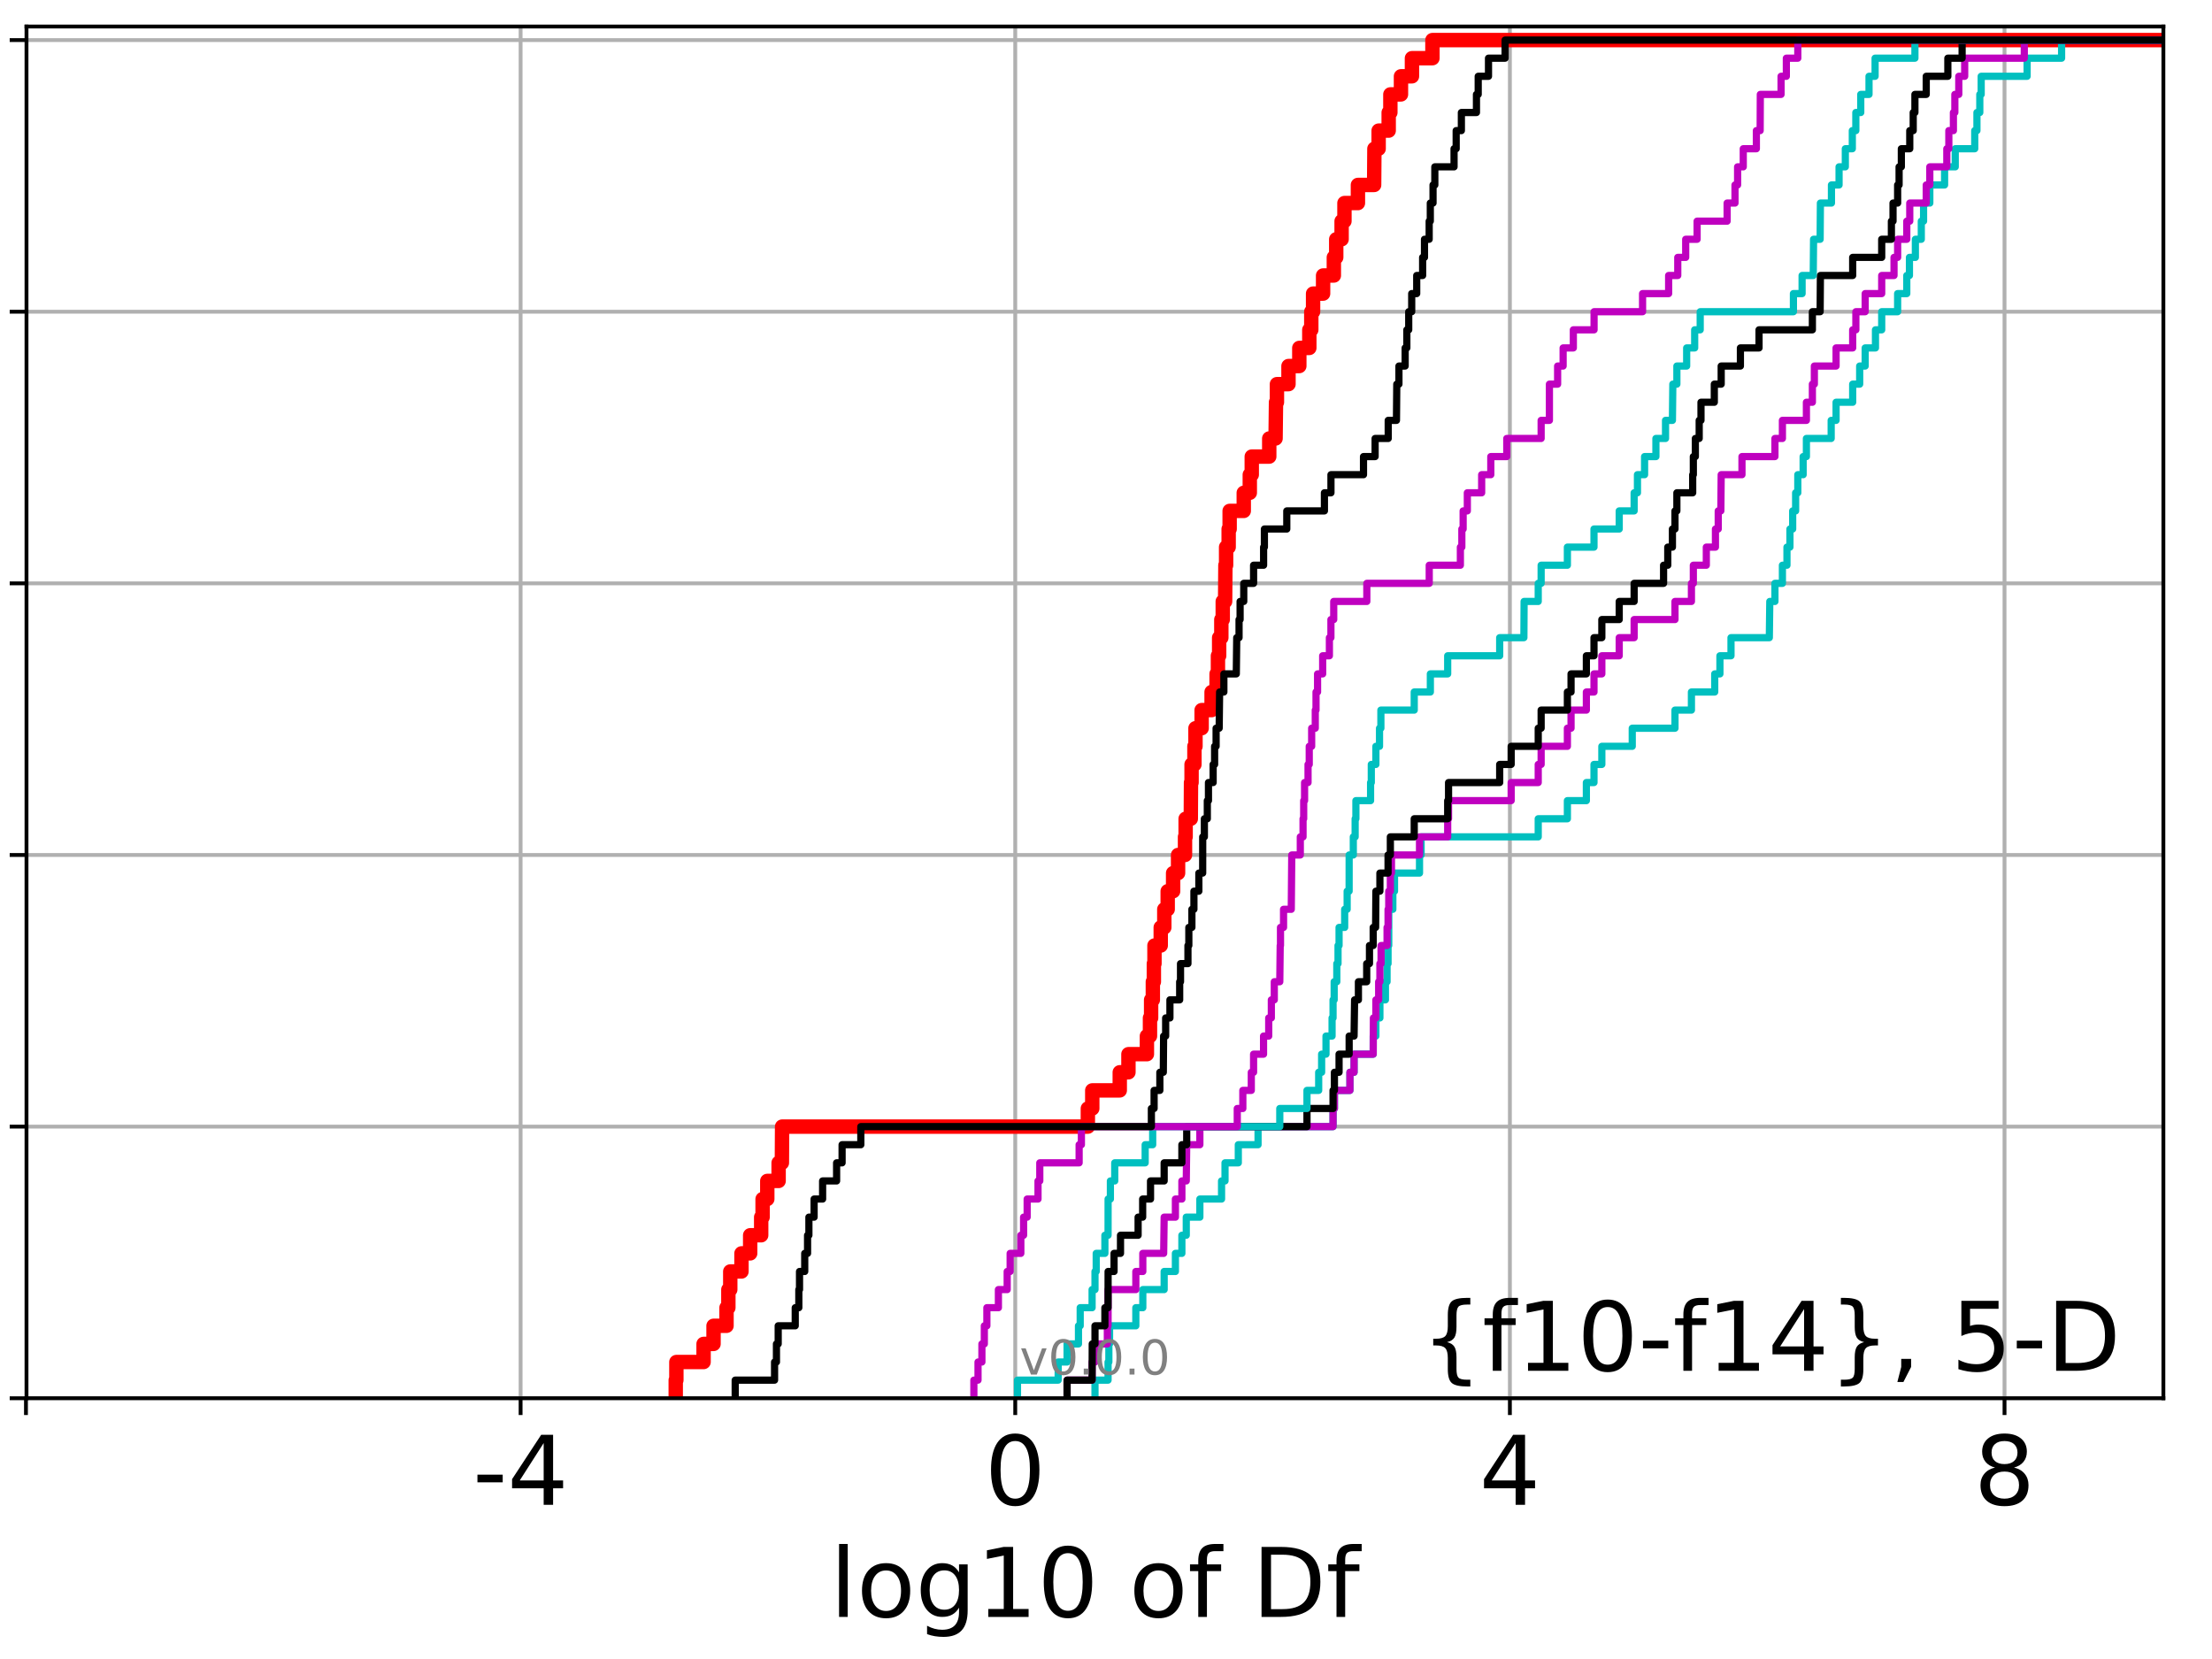 <?xml version="1.0" encoding="utf-8" standalone="no"?>
<!DOCTYPE svg PUBLIC "-//W3C//DTD SVG 1.1//EN"
  "http://www.w3.org/Graphics/SVG/1.1/DTD/svg11.dtd">
<!-- Created with matplotlib (http://matplotlib.org/) -->
<svg height="345.6pt" version="1.1" viewBox="0 0 460.8 345.6" width="460.8pt" xmlns="http://www.w3.org/2000/svg" xmlns:xlink="http://www.w3.org/1999/xlink">
 <defs>
  <style type="text/css">
*{stroke-linecap:butt;stroke-linejoin:round;}
  </style>
 </defs>
 <g id="figure_1">
  <g id="patch_1">
   <path d="M 0 345.6 
L 460.8 345.6 
L 460.8 0 
L 0 0 
z
" style="fill:#ffffff;"/>
  </g>
  <g id="axes_1">
   <g id="patch_2">
    <path d="M 5.52 291.28 
L 450.672 291.28 
L 450.672 5.52 
L 5.52 5.52 
z
" style="fill:#ffffff;"/>
   </g>
   <g id="matplotlib.axis_1">
    <g id="xtick_1">
     <g id="line2d_1">
      <path clip-path="url(#p7b6fbb1e27)" d="M 5.409 291.28 
L 5.409 5.52 
" style="fill:none;stroke:#b0b0b0;stroke-linecap:square;stroke-width:0.8;"/>
     </g>
     <g id="line2d_2">
      <defs>
       <path d="M 0 0 
L 0 3.5 
" id="mec6af09024" style="stroke:#000000;stroke-width:0.8;"/>
      </defs>
      <g>
       <use style="stroke:#000000;stroke-width:0.8;" x="5.409" xlink:href="#mec6af09024" y="291.28"/>
      </g>
     </g>
    </g>
    <g id="xtick_2">
     <g id="line2d_3">
      <path clip-path="url(#p7b6fbb1e27)" d="M 108.451 291.28 
L 108.451 5.52 
" style="fill:none;stroke:#b0b0b0;stroke-linecap:square;stroke-width:0.8;"/>
     </g>
     <g id="line2d_4">
      <g>
       <use style="stroke:#000000;stroke-width:0.8;" x="108.451" xlink:href="#mec6af09024" y="291.28"/>
      </g>
     </g>
     <g id="text_1">
      <!-- -4 -->
      <defs>
       <path d="M 4.891 31.391 
L 31.203 31.391 
L 31.203 23.391 
L 4.891 23.391 
z
" id="DejaVuSans-2d"/>
       <path d="M 37.797 64.312 
L 12.891 25.391 
L 37.797 25.391 
z
M 35.203 72.906 
L 47.609 72.906 
L 47.609 25.391 
L 58.016 25.391 
L 58.016 17.188 
L 47.609 17.188 
L 47.609 0 
L 37.797 0 
L 37.797 17.188 
L 4.891 17.188 
L 4.891 26.703 
z
" id="DejaVuSans-34"/>
      </defs>
      <g transform="translate(98.481 313.477)scale(0.2 -0.2)">
       <use xlink:href="#DejaVuSans-2d"/>
       <use x="36.084" xlink:href="#DejaVuSans-34"/>
      </g>
     </g>
    </g>
    <g id="xtick_3">
     <g id="line2d_5">
      <path clip-path="url(#p7b6fbb1e27)" d="M 211.494 291.28 
L 211.494 5.52 
" style="fill:none;stroke:#b0b0b0;stroke-linecap:square;stroke-width:0.8;"/>
     </g>
     <g id="line2d_6">
      <g>
       <use style="stroke:#000000;stroke-width:0.8;" x="211.494" xlink:href="#mec6af09024" y="291.28"/>
      </g>
     </g>
     <g id="text_2">
      <!-- 0 -->
      <defs>
       <path d="M 31.781 66.406 
Q 24.172 66.406 20.328 58.906 
Q 16.5 51.422 16.5 36.375 
Q 16.5 21.391 20.328 13.891 
Q 24.172 6.391 31.781 6.391 
Q 39.453 6.391 43.281 13.891 
Q 47.125 21.391 47.125 36.375 
Q 47.125 51.422 43.281 58.906 
Q 39.453 66.406 31.781 66.406 
z
M 31.781 74.219 
Q 44.047 74.219 50.516 64.516 
Q 56.984 54.828 56.984 36.375 
Q 56.984 17.969 50.516 8.266 
Q 44.047 -1.422 31.781 -1.422 
Q 19.531 -1.422 13.062 8.266 
Q 6.594 17.969 6.594 36.375 
Q 6.594 54.828 13.062 64.516 
Q 19.531 74.219 31.781 74.219 
z
" id="DejaVuSans-30"/>
      </defs>
      <g transform="translate(205.131 313.477)scale(0.2 -0.2)">
       <use xlink:href="#DejaVuSans-30"/>
      </g>
     </g>
    </g>
    <g id="xtick_4">
     <g id="line2d_7">
      <path clip-path="url(#p7b6fbb1e27)" d="M 314.536 291.28 
L 314.536 5.52 
" style="fill:none;stroke:#b0b0b0;stroke-linecap:square;stroke-width:0.8;"/>
     </g>
     <g id="line2d_8">
      <g>
       <use style="stroke:#000000;stroke-width:0.8;" x="314.536" xlink:href="#mec6af09024" y="291.28"/>
      </g>
     </g>
     <g id="text_3">
      <!-- 4 -->
      <g transform="translate(308.174 313.477)scale(0.2 -0.2)">
       <use xlink:href="#DejaVuSans-34"/>
      </g>
     </g>
    </g>
    <g id="xtick_5">
     <g id="line2d_9">
      <path clip-path="url(#p7b6fbb1e27)" d="M 417.579 291.28 
L 417.579 5.52 
" style="fill:none;stroke:#b0b0b0;stroke-linecap:square;stroke-width:0.8;"/>
     </g>
     <g id="line2d_10">
      <g>
       <use style="stroke:#000000;stroke-width:0.8;" x="417.579" xlink:href="#mec6af09024" y="291.28"/>
      </g>
     </g>
     <g id="text_4">
      <!-- 8 -->
      <defs>
       <path d="M 31.781 34.625 
Q 24.75 34.625 20.719 30.859 
Q 16.703 27.094 16.703 20.516 
Q 16.703 13.922 20.719 10.156 
Q 24.75 6.391 31.781 6.391 
Q 38.812 6.391 42.859 10.172 
Q 46.922 13.969 46.922 20.516 
Q 46.922 27.094 42.891 30.859 
Q 38.875 34.625 31.781 34.625 
z
M 21.922 38.812 
Q 15.578 40.375 12.031 44.719 
Q 8.5 49.078 8.5 55.328 
Q 8.5 64.062 14.719 69.141 
Q 20.953 74.219 31.781 74.219 
Q 42.672 74.219 48.875 69.141 
Q 55.078 64.062 55.078 55.328 
Q 55.078 49.078 51.531 44.719 
Q 48 40.375 41.703 38.812 
Q 48.828 37.156 52.797 32.312 
Q 56.781 27.484 56.781 20.516 
Q 56.781 9.906 50.312 4.234 
Q 43.844 -1.422 31.781 -1.422 
Q 19.734 -1.422 13.25 4.234 
Q 6.781 9.906 6.781 20.516 
Q 6.781 27.484 10.781 32.312 
Q 14.797 37.156 21.922 38.812 
z
M 18.312 54.391 
Q 18.312 48.734 21.844 45.562 
Q 25.391 42.391 31.781 42.391 
Q 38.141 42.391 41.719 45.562 
Q 45.312 48.734 45.312 54.391 
Q 45.312 60.062 41.719 63.234 
Q 38.141 66.406 31.781 66.406 
Q 25.391 66.406 21.844 63.234 
Q 18.312 60.062 18.312 54.391 
z
" id="DejaVuSans-38"/>
      </defs>
      <g transform="translate(411.216 313.477)scale(0.2 -0.2)">
       <use xlink:href="#DejaVuSans-38"/>
      </g>
     </g>
    </g>
    <g id="text_5">
     <!-- log10 of Df -->
     <defs>
      <path d="M 9.422 75.984 
L 18.406 75.984 
L 18.406 0 
L 9.422 0 
z
" id="DejaVuSans-6c"/>
      <path d="M 30.609 48.391 
Q 23.391 48.391 19.188 42.75 
Q 14.984 37.109 14.984 27.297 
Q 14.984 17.484 19.156 11.844 
Q 23.344 6.203 30.609 6.203 
Q 37.797 6.203 41.984 11.859 
Q 46.188 17.531 46.188 27.297 
Q 46.188 37.016 41.984 42.703 
Q 37.797 48.391 30.609 48.391 
z
M 30.609 56 
Q 42.328 56 49.016 48.375 
Q 55.719 40.766 55.719 27.297 
Q 55.719 13.875 49.016 6.219 
Q 42.328 -1.422 30.609 -1.422 
Q 18.844 -1.422 12.172 6.219 
Q 5.516 13.875 5.516 27.297 
Q 5.516 40.766 12.172 48.375 
Q 18.844 56 30.609 56 
z
" id="DejaVuSans-6f"/>
      <path d="M 45.406 27.984 
Q 45.406 37.75 41.375 43.109 
Q 37.359 48.484 30.078 48.484 
Q 22.859 48.484 18.828 43.109 
Q 14.797 37.75 14.797 27.984 
Q 14.797 18.266 18.828 12.891 
Q 22.859 7.516 30.078 7.516 
Q 37.359 7.516 41.375 12.891 
Q 45.406 18.266 45.406 27.984 
z
M 54.391 6.781 
Q 54.391 -7.172 48.188 -13.984 
Q 42 -20.797 29.203 -20.797 
Q 24.469 -20.797 20.266 -20.094 
Q 16.062 -19.391 12.109 -17.922 
L 12.109 -9.188 
Q 16.062 -11.328 19.922 -12.344 
Q 23.781 -13.375 27.781 -13.375 
Q 36.625 -13.375 41.016 -8.766 
Q 45.406 -4.156 45.406 5.172 
L 45.406 9.625 
Q 42.625 4.781 38.281 2.391 
Q 33.938 0 27.875 0 
Q 17.828 0 11.672 7.656 
Q 5.516 15.328 5.516 27.984 
Q 5.516 40.672 11.672 48.328 
Q 17.828 56 27.875 56 
Q 33.938 56 38.281 53.609 
Q 42.625 51.219 45.406 46.391 
L 45.406 54.688 
L 54.391 54.688 
z
" id="DejaVuSans-67"/>
      <path d="M 12.406 8.297 
L 28.516 8.297 
L 28.516 63.922 
L 10.984 60.406 
L 10.984 69.391 
L 28.422 72.906 
L 38.281 72.906 
L 38.281 8.297 
L 54.391 8.297 
L 54.391 0 
L 12.406 0 
z
" id="DejaVuSans-31"/>
      <path id="DejaVuSans-20"/>
      <path d="M 37.109 75.984 
L 37.109 68.5 
L 28.516 68.5 
Q 23.688 68.5 21.797 66.547 
Q 19.922 64.594 19.922 59.516 
L 19.922 54.688 
L 34.719 54.688 
L 34.719 47.703 
L 19.922 47.703 
L 19.922 0 
L 10.891 0 
L 10.891 47.703 
L 2.297 47.703 
L 2.297 54.688 
L 10.891 54.688 
L 10.891 58.5 
Q 10.891 67.625 15.141 71.797 
Q 19.391 75.984 28.609 75.984 
z
" id="DejaVuSans-66"/>
      <path d="M 19.672 64.797 
L 19.672 8.109 
L 31.594 8.109 
Q 46.688 8.109 53.688 14.938 
Q 60.688 21.781 60.688 36.531 
Q 60.688 51.172 53.688 57.984 
Q 46.688 64.797 31.594 64.797 
z
M 9.812 72.906 
L 30.078 72.906 
Q 51.266 72.906 61.172 64.094 
Q 71.094 55.281 71.094 36.531 
Q 71.094 17.672 61.125 8.828 
Q 51.172 0 30.078 0 
L 9.812 0 
z
" id="DejaVuSans-44"/>
     </defs>
     <g transform="translate(172.91 336.833)scale(0.2 -0.2)">
      <use xlink:href="#DejaVuSans-6c"/>
      <use x="27.783" xlink:href="#DejaVuSans-6f"/>
      <use x="88.965" xlink:href="#DejaVuSans-67"/>
      <use x="152.441" xlink:href="#DejaVuSans-31"/>
      <use x="216.064" xlink:href="#DejaVuSans-30"/>
      <use x="279.688" xlink:href="#DejaVuSans-20"/>
      <use x="311.475" xlink:href="#DejaVuSans-6f"/>
      <use x="372.656" xlink:href="#DejaVuSans-66"/>
      <use x="407.861" xlink:href="#DejaVuSans-20"/>
      <use x="439.648" xlink:href="#DejaVuSans-44"/>
      <use x="516.65" xlink:href="#DejaVuSans-66"/>
     </g>
    </g>
   </g>
   <g id="matplotlib.axis_2">
    <g id="ytick_1">
     <g id="line2d_11">
      <path clip-path="url(#p7b6fbb1e27)" d="M 5.52 291.28 
L 450.672 291.28 
" style="fill:none;stroke:#b0b0b0;stroke-linecap:square;stroke-width:0.8;"/>
     </g>
     <g id="line2d_12">
      <defs>
       <path d="M 0 0 
L -3.5 0 
" id="m59e723ea5e" style="stroke:#000000;stroke-width:0.8;"/>
      </defs>
      <g>
       <use style="stroke:#000000;stroke-width:0.8;" x="5.52" xlink:href="#m59e723ea5e" y="291.28"/>
      </g>
     </g>
    </g>
    <g id="ytick_2">
     <g id="line2d_13">
      <path clip-path="url(#p7b6fbb1e27)" d="M 5.52 234.694 
L 450.672 234.694 
" style="fill:none;stroke:#b0b0b0;stroke-linecap:square;stroke-width:0.8;"/>
     </g>
     <g id="line2d_14">
      <g>
       <use style="stroke:#000000;stroke-width:0.8;" x="5.52" xlink:href="#m59e723ea5e" y="234.694"/>
      </g>
     </g>
    </g>
    <g id="ytick_3">
     <g id="line2d_15">
      <path clip-path="url(#p7b6fbb1e27)" d="M 5.52 178.108 
L 450.672 178.108 
" style="fill:none;stroke:#b0b0b0;stroke-linecap:square;stroke-width:0.8;"/>
     </g>
     <g id="line2d_16">
      <g>
       <use style="stroke:#000000;stroke-width:0.8;" x="5.52" xlink:href="#m59e723ea5e" y="178.108"/>
      </g>
     </g>
    </g>
    <g id="ytick_4">
     <g id="line2d_17">
      <path clip-path="url(#p7b6fbb1e27)" d="M 5.52 121.522 
L 450.672 121.522 
" style="fill:none;stroke:#b0b0b0;stroke-linecap:square;stroke-width:0.8;"/>
     </g>
     <g id="line2d_18">
      <g>
       <use style="stroke:#000000;stroke-width:0.8;" x="5.52" xlink:href="#m59e723ea5e" y="121.522"/>
      </g>
     </g>
    </g>
    <g id="ytick_5">
     <g id="line2d_19">
      <path clip-path="url(#p7b6fbb1e27)" d="M 5.52 64.935 
L 450.672 64.935 
" style="fill:none;stroke:#b0b0b0;stroke-linecap:square;stroke-width:0.8;"/>
     </g>
     <g id="line2d_20">
      <g>
       <use style="stroke:#000000;stroke-width:0.8;" x="5.52" xlink:href="#m59e723ea5e" y="64.935"/>
      </g>
     </g>
    </g>
    <g id="ytick_6">
     <g id="line2d_21">
      <path clip-path="url(#p7b6fbb1e27)" d="M 5.52 8.349 
L 450.672 8.349 
" style="fill:none;stroke:#b0b0b0;stroke-linecap:square;stroke-width:0.8;"/>
     </g>
     <g id="line2d_22">
      <g>
       <use style="stroke:#000000;stroke-width:0.8;" x="5.52" xlink:href="#m59e723ea5e" y="8.349"/>
      </g>
     </g>
    </g>
   </g>
   <g id="line2d_23">
    <path clip-path="url(#p7b6fbb1e27)" d="M 140.768 291.28 
L 140.768 287.508 
L 140.901 287.508 
L 140.901 283.735 
L 146.568 283.735 
L 146.568 279.963 
L 148.644 279.963 
L 148.644 276.19 
L 151.346 276.19 
L 151.346 272.418 
L 151.732 272.418 
L 151.732 268.646 
L 152.126 268.646 
L 152.126 264.873 
L 154.464 264.873 
L 154.464 261.101 
L 156.274 261.101 
L 156.274 257.328 
L 158.567 257.328 
L 158.567 253.556 
L 158.862 253.556 
L 158.862 249.783 
L 159.839 249.783 
L 159.839 246.011 
L 162.201 246.011 
L 162.201 242.239 
L 162.881 242.239 
L 162.926 234.694 
L 226.621 234.694 
L 226.621 230.921 
L 227.539 230.921 
L 227.539 227.149 
L 233.266 227.149 
L 233.266 223.377 
L 235.075 223.377 
L 235.075 219.604 
L 238.921 219.604 
L 238.921 215.832 
L 239.562 215.832 
L 239.562 212.059 
L 239.798 212.059 
L 239.798 208.287 
L 240.159 208.287 
L 240.159 204.515 
L 240.372 204.515 
L 240.372 200.742 
L 240.498 200.742 
L 240.498 196.97 
L 241.801 196.97 
L 241.801 193.197 
L 242.545 193.197 
L 242.545 189.425 
L 243.251 189.425 
L 243.251 185.653 
L 244.382 185.653 
L 244.382 181.88 
L 245.414 181.88 
L 245.414 178.108 
L 246.86 178.108 
L 246.86 174.335 
L 246.988 174.335 
L 246.988 170.563 
L 248.066 170.563 
L 248.109 163.018 
L 248.225 163.018 
L 248.225 159.246 
L 248.821 159.246 
L 248.821 155.473 
L 249.041 155.473 
L 249.041 151.701 
L 250.322 151.701 
L 250.322 147.928 
L 252.396 147.928 
L 252.396 144.156 
L 253.436 144.156 
L 253.436 140.384 
L 253.719 140.384 
L 253.719 136.611 
L 253.972 136.611 
L 253.972 132.839 
L 254.426 132.839 
L 254.426 129.066 
L 254.72 129.066 
L 254.72 125.294 
L 255.215 125.294 
L 255.274 117.749 
L 255.419 117.749 
L 255.419 113.977 
L 255.951 113.977 
L 255.951 110.204 
L 256.157 110.204 
L 256.157 106.432 
L 259.098 106.432 
L 259.098 102.66 
L 260.355 102.66 
L 260.355 98.887 
L 260.764 98.887 
L 260.764 95.115 
L 264.406 95.115 
L 264.406 91.342 
L 265.723 91.342 
L 265.816 83.797 
L 266.009 83.797 
L 266.009 80.025 
L 268.416 80.025 
L 268.416 76.253 
L 270.67 76.253 
L 270.67 72.48 
L 272.754 72.48 
L 272.754 68.708 
L 273.164 68.708 
L 273.164 64.935 
L 273.539 64.935 
L 273.539 61.163 
L 275.626 61.163 
L 275.626 57.391 
L 277.864 57.391 
L 277.864 53.618 
L 278.36 53.618 
L 278.36 49.846 
L 279.48 49.846 
L 279.48 46.073 
L 280.073 46.073 
L 280.073 42.301 
L 282.88 42.301 
L 282.88 38.529 
L 286.257 38.529 
L 286.313 30.984 
L 287.196 30.984 
L 287.196 27.211 
L 289.289 27.211 
L 289.289 23.439 
L 289.639 23.439 
L 289.639 19.667 
L 291.848 19.667 
L 291.848 15.894 
L 294.136 15.894 
L 294.136 12.122 
L 298.402 12.122 
L 298.402 8.349 
L 298.402 8.349 
L 450.672 8.349 
L 450.672 8.349 
" style="fill:none;stroke:#ff0000;stroke-linecap:square;stroke-width:3;"/>
   </g>
   <g id="line2d_24">
    <path clip-path="url(#p7b6fbb1e27)" d="M 228.107 291.28 
L 228.107 287.508 
L 230.83 287.508 
L 230.83 283.735 
L 230.996 283.735 
L 230.996 279.963 
L 231.141 279.963 
L 231.141 276.19 
L 236.615 276.19 
L 236.615 272.418 
L 238.068 272.418 
L 238.068 268.646 
L 242.516 268.646 
L 242.516 264.873 
L 244.858 264.873 
L 244.858 261.101 
L 246.207 261.101 
L 246.207 257.328 
L 247.122 257.328 
L 247.122 253.556 
L 249.954 253.556 
L 249.954 249.783 
L 254.472 249.783 
L 254.472 246.011 
L 255.194 246.011 
L 255.194 242.239 
L 257.962 242.239 
L 257.962 238.466 
L 262.076 238.466 
L 262.076 234.694 
L 277.699 234.694 
L 277.699 230.921 
L 277.985 230.921 
L 277.985 227.149 
L 281.216 227.149 
L 281.216 223.377 
L 282.077 223.377 
L 282.077 219.604 
L 286.062 219.604 
L 286.062 215.832 
L 286.624 215.832 
L 286.624 212.059 
L 287.457 212.059 
L 287.457 208.287 
L 288.612 208.287 
L 288.612 204.515 
L 288.95 204.515 
L 288.95 200.742 
L 289.156 200.742 
L 289.156 196.97 
L 289.301 196.97 
L 289.31 189.425 
L 290.154 189.425 
L 290.154 185.653 
L 290.502 185.653 
L 290.502 181.88 
L 295.712 181.88 
L 295.712 178.108 
L 296.041 178.108 
L 296.041 174.335 
L 320.441 174.335 
L 320.441 170.563 
L 326.516 170.563 
L 326.516 166.79 
L 330.469 166.79 
L 330.469 163.018 
L 332.058 163.018 
L 332.058 159.246 
L 333.693 159.246 
L 333.693 155.473 
L 340.027 155.473 
L 340.027 151.701 
L 348.93 151.701 
L 348.93 147.928 
L 352.356 147.928 
L 352.356 144.156 
L 357.208 144.156 
L 357.208 140.384 
L 358.292 140.384 
L 358.292 136.611 
L 360.599 136.611 
L 360.599 132.839 
L 368.584 132.839 
L 368.681 125.294 
L 369.751 125.294 
L 369.751 121.522 
L 371.309 121.522 
L 371.309 117.749 
L 372.257 117.749 
L 372.257 113.977 
L 372.875 113.977 
L 372.875 110.204 
L 373.449 110.204 
L 373.449 106.432 
L 374.063 106.432 
L 374.063 102.66 
L 374.515 102.66 
L 374.515 98.887 
L 375.627 98.887 
L 375.627 95.115 
L 376.308 95.115 
L 376.308 91.342 
L 381.468 91.342 
L 381.468 87.57 
L 382.489 87.57 
L 382.489 83.797 
L 385.947 83.797 
L 385.947 80.025 
L 387.404 80.025 
L 387.404 76.253 
L 388.55 76.253 
L 388.55 72.48 
L 390.694 72.48 
L 390.694 68.708 
L 391.993 68.708 
L 391.993 64.935 
L 395.311 64.935 
L 395.311 61.163 
L 397.218 61.163 
L 397.218 57.391 
L 397.772 57.391 
L 397.772 53.618 
L 399.008 53.618 
L 399.008 49.846 
L 400.242 49.846 
L 400.242 46.073 
L 400.716 46.073 
L 400.716 42.301 
L 402.015 42.301 
L 402.015 38.529 
L 405.093 38.529 
L 405.093 34.756 
L 407.315 34.756 
L 407.315 30.984 
L 411.373 30.984 
L 411.373 27.211 
L 411.831 27.211 
L 411.831 23.439 
L 412.428 23.439 
L 412.428 19.667 
L 412.717 19.667 
L 412.717 15.894 
L 422.283 15.894 
L 422.283 12.122 
L 429.469 12.122 
L 429.469 8.349 
L 429.469 8.349 
L 450.672 8.349 
L 450.672 8.349 
" style="fill:none;stroke:#00bfbf;stroke-linecap:square;stroke-width:1.5;"/>
   </g>
   <g id="line2d_25">
    <path clip-path="url(#p7b6fbb1e27)" d="M 222.291 291.28 
L 222.291 287.508 
L 227.505 287.508 
L 227.505 283.735 
L 228.107 283.735 
L 228.107 279.963 
L 230.679 279.963 
L 230.679 276.19 
L 230.83 276.19 
L 230.838 268.646 
L 236.615 268.646 
L 236.615 264.873 
L 238.068 264.873 
L 238.068 261.101 
L 242.413 261.101 
L 242.516 253.556 
L 244.858 253.556 
L 244.858 249.783 
L 246.207 249.783 
L 246.207 246.011 
L 247.122 246.011 
L 247.214 238.466 
L 249.954 238.466 
L 249.954 234.694 
L 277.699 234.694 
L 277.699 230.921 
L 277.985 230.921 
L 277.985 227.149 
L 281.216 227.149 
L 281.216 223.377 
L 282.077 223.377 
L 282.077 219.604 
L 286.062 219.604 
L 286.108 212.059 
L 286.624 212.059 
L 286.624 208.287 
L 287.198 208.287 
L 287.198 204.515 
L 287.457 204.515 
L 287.457 200.742 
L 287.704 200.742 
L 287.704 196.97 
L 288.95 196.97 
L 288.95 193.197 
L 289.156 193.197 
L 289.156 189.425 
L 289.301 189.425 
L 289.301 185.653 
L 289.636 185.653 
L 289.636 181.88 
L 289.867 181.88 
L 289.867 178.108 
L 295.712 178.108 
L 295.712 174.335 
L 301.58 174.335 
L 301.58 170.563 
L 301.759 170.563 
L 301.759 166.79 
L 314.803 166.79 
L 314.803 163.018 
L 320.441 163.018 
L 320.441 159.246 
L 321.047 159.246 
L 321.047 155.473 
L 326.516 155.473 
L 326.516 151.701 
L 327.279 151.701 
L 327.279 147.928 
L 330.469 147.928 
L 330.469 144.156 
L 332.058 144.156 
L 332.058 140.384 
L 333.693 140.384 
L 333.693 136.611 
L 337.312 136.611 
L 337.312 132.839 
L 340.421 132.839 
L 340.421 129.066 
L 348.93 129.066 
L 348.93 125.294 
L 352.356 125.294 
L 352.356 121.522 
L 352.754 121.522 
L 352.754 117.749 
L 355.458 117.749 
L 355.458 113.977 
L 357.359 113.977 
L 357.359 110.204 
L 357.938 110.204 
L 357.938 106.432 
L 358.481 106.432 
L 358.556 98.887 
L 362.884 98.887 
L 362.884 95.115 
L 369.751 95.115 
L 369.751 91.342 
L 371.309 91.342 
L 371.309 87.57 
L 376.308 87.57 
L 376.308 83.797 
L 377.553 83.797 
L 377.553 80.025 
L 377.965 80.025 
L 377.965 76.253 
L 382.489 76.253 
L 382.489 72.48 
L 385.947 72.48 
L 385.947 68.708 
L 386.612 68.708 
L 386.612 64.935 
L 388.55 64.935 
L 388.55 61.163 
L 391.993 61.163 
L 391.993 57.391 
L 394.561 57.391 
L 394.561 53.618 
L 395.311 53.618 
L 395.311 49.846 
L 397.218 49.846 
L 397.218 46.073 
L 397.839 46.073 
L 397.839 42.301 
L 401.27 42.301 
L 401.27 38.529 
L 402.015 38.529 
L 402.015 34.756 
L 405.556 34.756 
L 405.556 30.984 
L 405.977 30.984 
L 405.977 27.211 
L 406.93 27.211 
L 406.93 23.439 
L 407.231 23.439 
L 407.231 19.667 
L 408.049 19.667 
L 408.049 15.894 
L 409.281 15.894 
L 409.281 12.122 
L 421.698 12.122 
L 421.698 8.349 
L 421.698 8.349 
L 450.672 8.349 
L 450.672 8.349 
" style="fill:none;stroke:#bf00bf;stroke-linecap:square;stroke-width:1.5;"/>
   </g>
   <g id="line2d_26">
    <path clip-path="url(#p7b6fbb1e27)" d="M 222.291 291.28 
L 222.291 287.508 
L 227.505 287.508 
L 227.534 279.963 
L 228.107 279.963 
L 228.107 276.19 
L 230.168 276.19 
L 230.168 272.418 
L 230.83 272.418 
L 230.838 264.873 
L 232.078 264.873 
L 232.078 261.101 
L 233.422 261.101 
L 233.422 257.328 
L 237.089 257.328 
L 237.089 253.556 
L 238.036 253.556 
L 238.036 249.783 
L 239.676 249.783 
L 239.676 246.011 
L 242.516 246.011 
L 242.516 242.239 
L 246.207 242.239 
L 246.207 238.466 
L 247.214 238.466 
L 247.214 234.694 
L 272.267 234.694 
L 272.267 230.921 
L 277.699 230.921 
L 277.699 227.149 
L 277.985 227.149 
L 277.985 223.377 
L 278.952 223.377 
L 278.952 219.604 
L 281.053 219.604 
L 281.053 215.832 
L 282.077 215.832 
L 282.187 208.287 
L 282.983 208.287 
L 282.983 204.515 
L 284.709 204.515 
L 284.709 200.742 
L 285.287 200.742 
L 285.287 196.97 
L 286.062 196.97 
L 286.062 193.197 
L 286.567 193.197 
L 286.624 185.653 
L 287.457 185.653 
L 287.457 181.88 
L 289.156 181.88 
L 289.156 178.108 
L 289.636 178.108 
L 289.636 174.335 
L 294.61 174.335 
L 294.61 170.563 
L 301.58 170.563 
L 301.58 166.79 
L 301.759 166.79 
L 301.759 163.018 
L 312.412 163.018 
L 312.412 159.246 
L 314.803 159.246 
L 314.803 155.473 
L 320.441 155.473 
L 320.441 151.701 
L 321.047 151.701 
L 321.047 147.928 
L 326.516 147.928 
L 326.516 144.156 
L 327.279 144.156 
L 327.279 140.384 
L 330.469 140.384 
L 330.469 136.611 
L 332.058 136.611 
L 332.058 132.839 
L 333.693 132.839 
L 333.693 129.066 
L 337.312 129.066 
L 337.312 125.294 
L 340.421 125.294 
L 340.421 121.522 
L 346.553 121.522 
L 346.553 117.749 
L 347.427 117.749 
L 347.427 113.977 
L 348.396 113.977 
L 348.396 110.204 
L 348.93 110.204 
L 348.93 106.432 
L 349.324 106.432 
L 349.324 102.66 
L 352.619 102.66 
L 352.619 98.887 
L 352.754 98.887 
L 352.754 95.115 
L 353.173 95.115 
L 353.173 91.342 
L 353.973 91.342 
L 353.973 87.57 
L 354.347 87.57 
L 354.347 83.797 
L 357.123 83.797 
L 357.123 80.025 
L 358.556 80.025 
L 358.556 76.253 
L 362.558 76.253 
L 362.558 72.48 
L 366.438 72.48 
L 366.438 68.708 
L 377.553 68.708 
L 377.553 64.935 
L 379.167 64.935 
L 379.223 57.391 
L 385.947 57.391 
L 385.947 53.618 
L 391.993 53.618 
L 391.993 49.846 
L 394.012 49.846 
L 394.012 46.073 
L 394.354 46.073 
L 394.354 42.301 
L 395.311 42.301 
L 395.311 38.529 
L 395.616 38.529 
L 395.616 34.756 
L 396.086 34.756 
L 396.086 30.984 
L 397.839 30.984 
L 397.839 27.211 
L 398.558 27.211 
L 398.558 23.439 
L 398.913 23.439 
L 398.913 19.667 
L 401.27 19.667 
L 401.27 15.894 
L 405.772 15.894 
L 405.772 12.122 
L 408.746 12.122 
L 408.746 8.349 
L 408.746 8.349 
L 450.672 8.349 
L 450.672 8.349 
" style="fill:none;stroke:#000000;stroke-linecap:square;stroke-width:1.5;"/>
   </g>
   <g id="line2d_27">
    <path clip-path="url(#p7b6fbb1e27)" d="M 211.961 291.28 
L 211.961 287.508 
L 220.437 287.508 
L 220.437 283.735 
L 222.291 283.735 
L 222.291 279.963 
L 224.666 279.963 
L 224.666 276.19 
L 225.026 276.19 
L 225.026 272.418 
L 227.505 272.418 
L 227.505 268.646 
L 228.107 268.646 
L 228.107 264.873 
L 228.362 264.873 
L 228.362 261.101 
L 230.168 261.101 
L 230.168 257.328 
L 230.83 257.328 
L 230.838 249.783 
L 231.315 249.783 
L 231.315 246.011 
L 232.221 246.011 
L 232.221 242.239 
L 238.561 242.239 
L 238.561 238.466 
L 240.126 238.466 
L 240.126 234.694 
L 266.603 234.694 
L 266.603 230.921 
L 272.267 230.921 
L 272.267 227.149 
L 274.705 227.149 
L 274.705 223.377 
L 275.319 223.377 
L 275.319 219.604 
L 276.23 219.604 
L 276.23 215.832 
L 277.495 215.832 
L 277.495 212.059 
L 277.699 212.059 
L 277.699 208.287 
L 277.932 208.287 
L 277.932 204.515 
L 278.48 204.515 
L 278.48 200.742 
L 278.736 200.742 
L 278.736 196.97 
L 278.952 196.97 
L 278.952 193.197 
L 280.119 193.197 
L 280.119 189.425 
L 280.636 189.425 
L 280.636 185.653 
L 281.046 185.653 
L 281.053 178.108 
L 281.919 178.108 
L 281.919 174.335 
L 282.302 174.335 
L 282.302 170.563 
L 282.459 170.563 
L 282.459 166.79 
L 285.516 166.79 
L 285.516 163.018 
L 285.667 163.018 
L 285.667 159.246 
L 286.624 159.246 
L 286.624 155.473 
L 287.38 155.473 
L 287.38 151.701 
L 287.663 151.701 
L 287.663 147.928 
L 294.61 147.928 
L 294.61 144.156 
L 297.969 144.156 
L 297.969 140.384 
L 301.58 140.384 
L 301.58 136.611 
L 312.412 136.611 
L 312.412 132.839 
L 317.455 132.839 
L 317.499 125.294 
L 320.441 125.294 
L 320.441 121.522 
L 321.047 121.522 
L 321.047 117.749 
L 326.516 117.749 
L 326.516 113.977 
L 332.058 113.977 
L 332.058 110.204 
L 337.312 110.204 
L 337.312 106.432 
L 340.421 106.432 
L 340.421 102.66 
L 341.112 102.66 
L 341.112 98.887 
L 342.595 98.887 
L 342.595 95.115 
L 344.957 95.115 
L 344.957 91.342 
L 346.959 91.342 
L 346.959 87.57 
L 348.396 87.57 
L 348.48 80.025 
L 349.324 80.025 
L 349.324 76.253 
L 351.363 76.253 
L 351.363 72.48 
L 353.031 72.48 
L 353.031 68.708 
L 354.183 68.708 
L 354.183 64.935 
L 373.603 64.935 
L 373.603 61.163 
L 375.409 61.163 
L 375.409 57.391 
L 377.731 57.391 
L 377.8 49.846 
L 379.167 49.846 
L 379.223 42.301 
L 381.525 42.301 
L 381.525 38.529 
L 383.111 38.529 
L 383.111 34.756 
L 384.416 34.756 
L 384.416 30.984 
L 385.872 30.984 
L 385.872 27.211 
L 386.605 27.211 
L 386.605 23.439 
L 387.63 23.439 
L 387.63 19.667 
L 389.35 19.667 
L 389.35 15.894 
L 390.617 15.894 
L 390.617 12.122 
L 398.913 12.122 
L 398.913 8.349 
L 398.913 8.349 
L 450.672 8.349 
L 450.672 8.349 
" style="fill:none;stroke:#00bfbf;stroke-linecap:square;stroke-width:1.5;"/>
   </g>
   <g id="line2d_28">
    <path clip-path="url(#p7b6fbb1e27)" d="M 202.876 291.28 
L 202.876 287.508 
L 203.74 287.508 
L 203.74 283.735 
L 204.549 283.735 
L 204.549 279.963 
L 205.055 279.963 
L 205.055 276.19 
L 205.584 276.19 
L 205.584 272.418 
L 207.986 272.418 
L 207.986 268.646 
L 209.816 268.646 
L 209.816 264.873 
L 210.432 264.873 
L 210.432 261.101 
L 212.657 261.101 
L 212.657 257.328 
L 213.233 257.328 
L 213.233 253.556 
L 213.975 253.556 
L 213.975 249.783 
L 216.237 249.783 
L 216.237 246.011 
L 216.607 246.011 
L 216.607 242.239 
L 224.803 242.239 
L 224.803 238.466 
L 225.274 238.466 
L 225.274 234.694 
L 257.745 234.694 
L 257.745 230.921 
L 258.905 230.921 
L 258.905 227.149 
L 260.668 227.149 
L 260.668 223.377 
L 261.144 223.377 
L 261.144 219.604 
L 263.219 219.604 
L 263.219 215.832 
L 264.296 215.832 
L 264.296 212.059 
L 264.844 212.059 
L 264.844 208.287 
L 265.459 208.287 
L 265.459 204.515 
L 266.603 204.515 
L 266.689 196.97 
L 266.749 196.97 
L 266.749 193.197 
L 267.387 193.197 
L 267.387 189.425 
L 268.996 189.425 
L 269.098 178.108 
L 270.878 178.108 
L 270.878 174.335 
L 271.447 174.335 
L 271.447 170.563 
L 271.584 170.563 
L 271.584 166.79 
L 271.767 166.79 
L 271.767 163.018 
L 272.489 163.018 
L 272.489 159.246 
L 272.739 159.246 
L 272.739 155.473 
L 273.243 155.473 
L 273.243 151.701 
L 273.995 151.701 
L 273.995 147.928 
L 274.152 147.928 
L 274.152 144.156 
L 274.474 144.156 
L 274.474 140.384 
L 275.536 140.384 
L 275.536 136.611 
L 276.938 136.611 
L 276.938 132.839 
L 277.256 132.839 
L 277.256 129.066 
L 277.84 129.066 
L 277.84 125.294 
L 284.734 125.294 
L 284.734 121.522 
L 297.735 121.522 
L 297.735 117.749 
L 304.224 117.749 
L 304.224 113.977 
L 304.529 113.977 
L 304.529 110.204 
L 304.799 110.204 
L 304.799 106.432 
L 305.672 106.432 
L 305.672 102.66 
L 308.658 102.66 
L 308.658 98.887 
L 310.561 98.887 
L 310.561 95.115 
L 313.889 95.115 
L 313.889 91.342 
L 321.047 91.342 
L 321.047 87.57 
L 322.771 87.57 
L 322.773 80.025 
L 324.481 80.025 
L 324.481 76.253 
L 325.628 76.253 
L 325.628 72.48 
L 327.756 72.48 
L 327.756 68.708 
L 332.074 68.708 
L 332.074 64.935 
L 342.178 64.935 
L 342.178 61.163 
L 347.608 61.163 
L 347.608 57.391 
L 349.51 57.391 
L 349.51 53.618 
L 351.162 53.618 
L 351.162 49.846 
L 353.537 49.846 
L 353.537 46.073 
L 359.791 46.073 
L 359.791 42.301 
L 361.431 42.301 
L 361.431 38.529 
L 361.974 38.529 
L 361.974 34.756 
L 363.153 34.756 
L 363.153 30.984 
L 365.884 30.984 
L 365.884 27.211 
L 366.673 27.211 
L 366.706 19.667 
L 371.027 19.667 
L 371.027 15.894 
L 372.13 15.894 
L 372.13 12.122 
L 374.515 12.122 
L 374.515 8.349 
L 374.515 8.349 
L 450.672 8.349 
L 450.672 8.349 
" style="fill:none;stroke:#bf00bf;stroke-linecap:square;stroke-width:1.5;"/>
   </g>
   <g id="line2d_29">
    <path clip-path="url(#p7b6fbb1e27)" d="M 153.156 291.28 
L 153.156 287.508 
L 161.356 287.508 
L 161.356 283.735 
L 161.749 283.735 
L 161.749 279.963 
L 162.113 279.963 
L 162.113 276.19 
L 165.663 276.19 
L 165.663 272.418 
L 166.41 272.418 
L 166.41 268.646 
L 166.555 268.646 
L 166.555 264.873 
L 167.64 264.873 
L 167.64 261.101 
L 168.23 261.101 
L 168.23 257.328 
L 168.509 257.328 
L 168.509 253.556 
L 169.593 253.556 
L 169.593 249.783 
L 171.364 249.783 
L 171.364 246.011 
L 174.28 246.011 
L 174.28 242.239 
L 175.423 242.239 
L 175.423 238.466 
L 179.325 238.466 
L 179.325 234.694 
L 239.853 234.694 
L 239.853 230.921 
L 240.421 230.921 
L 240.421 227.149 
L 241.619 227.149 
L 241.619 223.377 
L 242.34 223.377 
L 242.401 215.832 
L 242.828 215.832 
L 242.828 212.059 
L 243.718 212.059 
L 243.718 208.287 
L 245.747 208.287 
L 245.747 204.515 
L 245.924 204.515 
L 245.924 200.742 
L 247.471 200.742 
L 247.471 196.97 
L 247.656 196.97 
L 247.656 193.197 
L 248.295 193.197 
L 248.295 189.425 
L 248.717 189.425 
L 248.717 185.653 
L 249.743 185.653 
L 249.743 181.88 
L 250.54 181.88 
L 250.547 174.335 
L 250.894 174.335 
L 250.894 170.563 
L 251.506 170.563 
L 251.506 166.79 
L 251.745 166.79 
L 251.745 163.018 
L 252.719 163.018 
L 252.719 159.246 
L 253.026 159.246 
L 253.026 155.473 
L 253.338 155.473 
L 253.338 151.701 
L 253.976 151.701 
L 254.068 144.156 
L 254.956 144.156 
L 254.956 140.384 
L 257.544 140.384 
L 257.634 132.839 
L 258.117 132.839 
L 258.117 129.066 
L 258.336 129.066 
L 258.336 125.294 
L 259.098 125.294 
L 259.098 121.522 
L 261.145 121.522 
L 261.145 117.749 
L 263.232 117.749 
L 263.232 113.977 
L 263.397 113.977 
L 263.397 110.204 
L 268.061 110.204 
L 268.061 106.432 
L 275.902 106.432 
L 275.902 102.66 
L 277.263 102.66 
L 277.263 98.887 
L 284.042 98.887 
L 284.042 95.115 
L 286.462 95.115 
L 286.462 91.342 
L 289.191 91.342 
L 289.191 87.57 
L 290.908 87.57 
L 290.974 80.025 
L 291.425 80.025 
L 291.425 76.253 
L 292.719 76.253 
L 292.719 72.48 
L 293.071 72.48 
L 293.071 68.708 
L 293.462 68.708 
L 293.462 64.935 
L 294.084 64.935 
L 294.084 61.163 
L 295.127 61.163 
L 295.127 57.391 
L 296.36 57.391 
L 296.36 53.618 
L 296.747 53.618 
L 296.747 49.846 
L 297.723 49.846 
L 297.723 46.073 
L 297.959 46.073 
L 297.959 42.301 
L 298.528 42.301 
L 298.528 38.529 
L 298.901 38.529 
L 298.901 34.756 
L 302.907 34.756 
L 302.907 30.984 
L 303.349 30.984 
L 303.349 27.211 
L 304.431 27.211 
L 304.431 23.439 
L 307.573 23.439 
L 307.573 19.667 
L 307.938 19.667 
L 307.938 15.894 
L 310.082 15.894 
L 310.082 12.122 
L 313.54 12.122 
L 313.54 8.349 
L 313.54 8.349 
L 450.672 8.349 
L 450.672 8.349 
" style="fill:none;stroke:#000000;stroke-linecap:square;stroke-width:1.5;"/>
   </g>
   <g id="patch_3">
    <path d="M 5.52 291.28 
L 5.52 5.52 
" style="fill:none;stroke:#000000;stroke-linecap:square;stroke-linejoin:miter;stroke-width:0.8;"/>
   </g>
   <g id="patch_4">
    <path d="M 450.672 291.28 
L 450.672 5.52 
" style="fill:none;stroke:#000000;stroke-linecap:square;stroke-linejoin:miter;stroke-width:0.8;"/>
   </g>
   <g id="patch_5">
    <path d="M 5.52 291.28 
L 450.672 291.28 
" style="fill:none;stroke:#000000;stroke-linecap:square;stroke-linejoin:miter;stroke-width:0.8;"/>
   </g>
   <g id="patch_6">
    <path d="M 5.52 5.52 
L 450.672 5.52 
" style="fill:none;stroke:#000000;stroke-linecap:square;stroke-linejoin:miter;stroke-width:0.8;"/>
   </g>
   <g id="text_6">
    <!-- {f10-f14}, 5-D -->
    <defs>
     <path d="M 51.125 -9.281 
L 51.125 -16.312 
L 48.094 -16.312 
Q 35.938 -16.312 31.812 -12.688 
Q 27.688 -9.078 27.688 1.703 
L 27.688 13.375 
Q 27.688 20.75 25.047 23.578 
Q 22.406 26.422 15.484 26.422 
L 12.5 26.422 
L 12.5 33.406 
L 15.484 33.406 
Q 22.469 33.406 25.078 36.203 
Q 27.688 39.016 27.688 46.297 
L 27.688 58.016 
Q 27.688 68.797 31.812 72.391 
Q 35.938 75.984 48.094 75.984 
L 51.125 75.984 
L 51.125 69 
L 47.797 69 
Q 40.922 69 38.812 66.844 
Q 36.719 64.703 36.719 57.812 
L 36.719 45.703 
Q 36.719 38.031 34.5 34.562 
Q 32.281 31.109 26.906 29.891 
Q 32.328 28.562 34.516 25.094 
Q 36.719 21.625 36.719 14.016 
L 36.719 1.906 
Q 36.719 -4.984 38.812 -7.125 
Q 40.922 -9.281 47.797 -9.281 
z
" id="DejaVuSans-7b"/>
     <path d="M 12.5 -9.281 
L 15.922 -9.281 
Q 22.75 -9.281 24.828 -7.172 
Q 26.906 -5.078 26.906 1.906 
L 26.906 14.016 
Q 26.906 21.625 29.094 25.094 
Q 31.297 28.562 36.719 29.891 
Q 31.297 31.109 29.094 34.562 
Q 26.906 38.031 26.906 45.703 
L 26.906 57.812 
Q 26.906 64.75 24.828 66.875 
Q 22.75 69 15.922 69 
L 12.5 69 
L 12.5 75.984 
L 15.578 75.984 
Q 27.734 75.984 31.812 72.391 
Q 35.891 68.797 35.891 58.016 
L 35.891 46.297 
Q 35.891 39.016 38.516 36.203 
Q 41.156 33.406 48.094 33.406 
L 51.125 33.406 
L 51.125 26.422 
L 48.094 26.422 
Q 41.156 26.422 38.516 23.578 
Q 35.891 20.75 35.891 13.375 
L 35.891 1.703 
Q 35.891 -9.078 31.812 -12.688 
Q 27.734 -16.312 15.578 -16.312 
L 12.5 -16.312 
z
" id="DejaVuSans-7d"/>
     <path d="M 11.719 12.406 
L 22.016 12.406 
L 22.016 4 
L 14.016 -11.625 
L 7.719 -11.625 
L 11.719 4 
z
" id="DejaVuSans-2c"/>
     <path d="M 10.797 72.906 
L 49.516 72.906 
L 49.516 64.594 
L 19.828 64.594 
L 19.828 46.734 
Q 21.969 47.469 24.109 47.828 
Q 26.266 48.188 28.422 48.188 
Q 40.625 48.188 47.75 41.5 
Q 54.891 34.812 54.891 23.391 
Q 54.891 11.625 47.562 5.094 
Q 40.234 -1.422 26.906 -1.422 
Q 22.312 -1.422 17.547 -0.641 
Q 12.797 0.141 7.719 1.703 
L 7.719 11.625 
Q 12.109 9.234 16.797 8.062 
Q 21.484 6.891 26.703 6.891 
Q 35.156 6.891 40.078 11.328 
Q 45.016 15.766 45.016 23.391 
Q 45.016 31 40.078 35.438 
Q 35.156 39.891 26.703 39.891 
Q 22.75 39.891 18.812 39.016 
Q 14.891 38.141 10.797 36.281 
z
" id="DejaVuSans-35"/>
    </defs>
    <g transform="translate(296.069 285.565)scale(0.2 -0.2)">
     <use xlink:href="#DejaVuSans-7b"/>
     <use x="63.623" xlink:href="#DejaVuSans-66"/>
     <use x="98.828" xlink:href="#DejaVuSans-31"/>
     <use x="162.451" xlink:href="#DejaVuSans-30"/>
     <use x="226.074" xlink:href="#DejaVuSans-2d"/>
     <use x="262.158" xlink:href="#DejaVuSans-66"/>
     <use x="297.363" xlink:href="#DejaVuSans-31"/>
     <use x="360.986" xlink:href="#DejaVuSans-34"/>
     <use x="424.609" xlink:href="#DejaVuSans-7d"/>
     <use x="488.232" xlink:href="#DejaVuSans-2c"/>
     <use x="520.02" xlink:href="#DejaVuSans-20"/>
     <use x="551.807" xlink:href="#DejaVuSans-35"/>
     <use x="615.43" xlink:href="#DejaVuSans-2d"/>
     <use x="651.514" xlink:href="#DejaVuSans-44"/>
    </g>
   </g>
   <g id="text_7">
    <!-- v0.0.0 -->
    <defs>
     <path d="M 2.984 54.688 
L 12.5 54.688 
L 29.594 8.797 
L 46.688 54.688 
L 56.203 54.688 
L 35.688 0 
L 23.484 0 
z
" id="DejaVuSans-76"/>
     <path d="M 10.688 12.406 
L 21 12.406 
L 21 0 
L 10.688 0 
z
" id="DejaVuSans-2e"/>
    </defs>
    <g style="fill:#808080;" transform="translate(212.415 286.343)scale(0.1 -0.1)">
     <use xlink:href="#DejaVuSans-76"/>
     <use x="59.18" xlink:href="#DejaVuSans-30"/>
     <use x="122.803" xlink:href="#DejaVuSans-2e"/>
     <use x="154.59" xlink:href="#DejaVuSans-30"/>
     <use x="218.213" xlink:href="#DejaVuSans-2e"/>
     <use x="250" xlink:href="#DejaVuSans-30"/>
    </g>
   </g>
  </g>
 </g>
 <defs>
  <clipPath id="p7b6fbb1e27">
   <rect height="285.76" width="445.152" x="5.52" y="5.52"/>
  </clipPath>
 </defs>
</svg>
